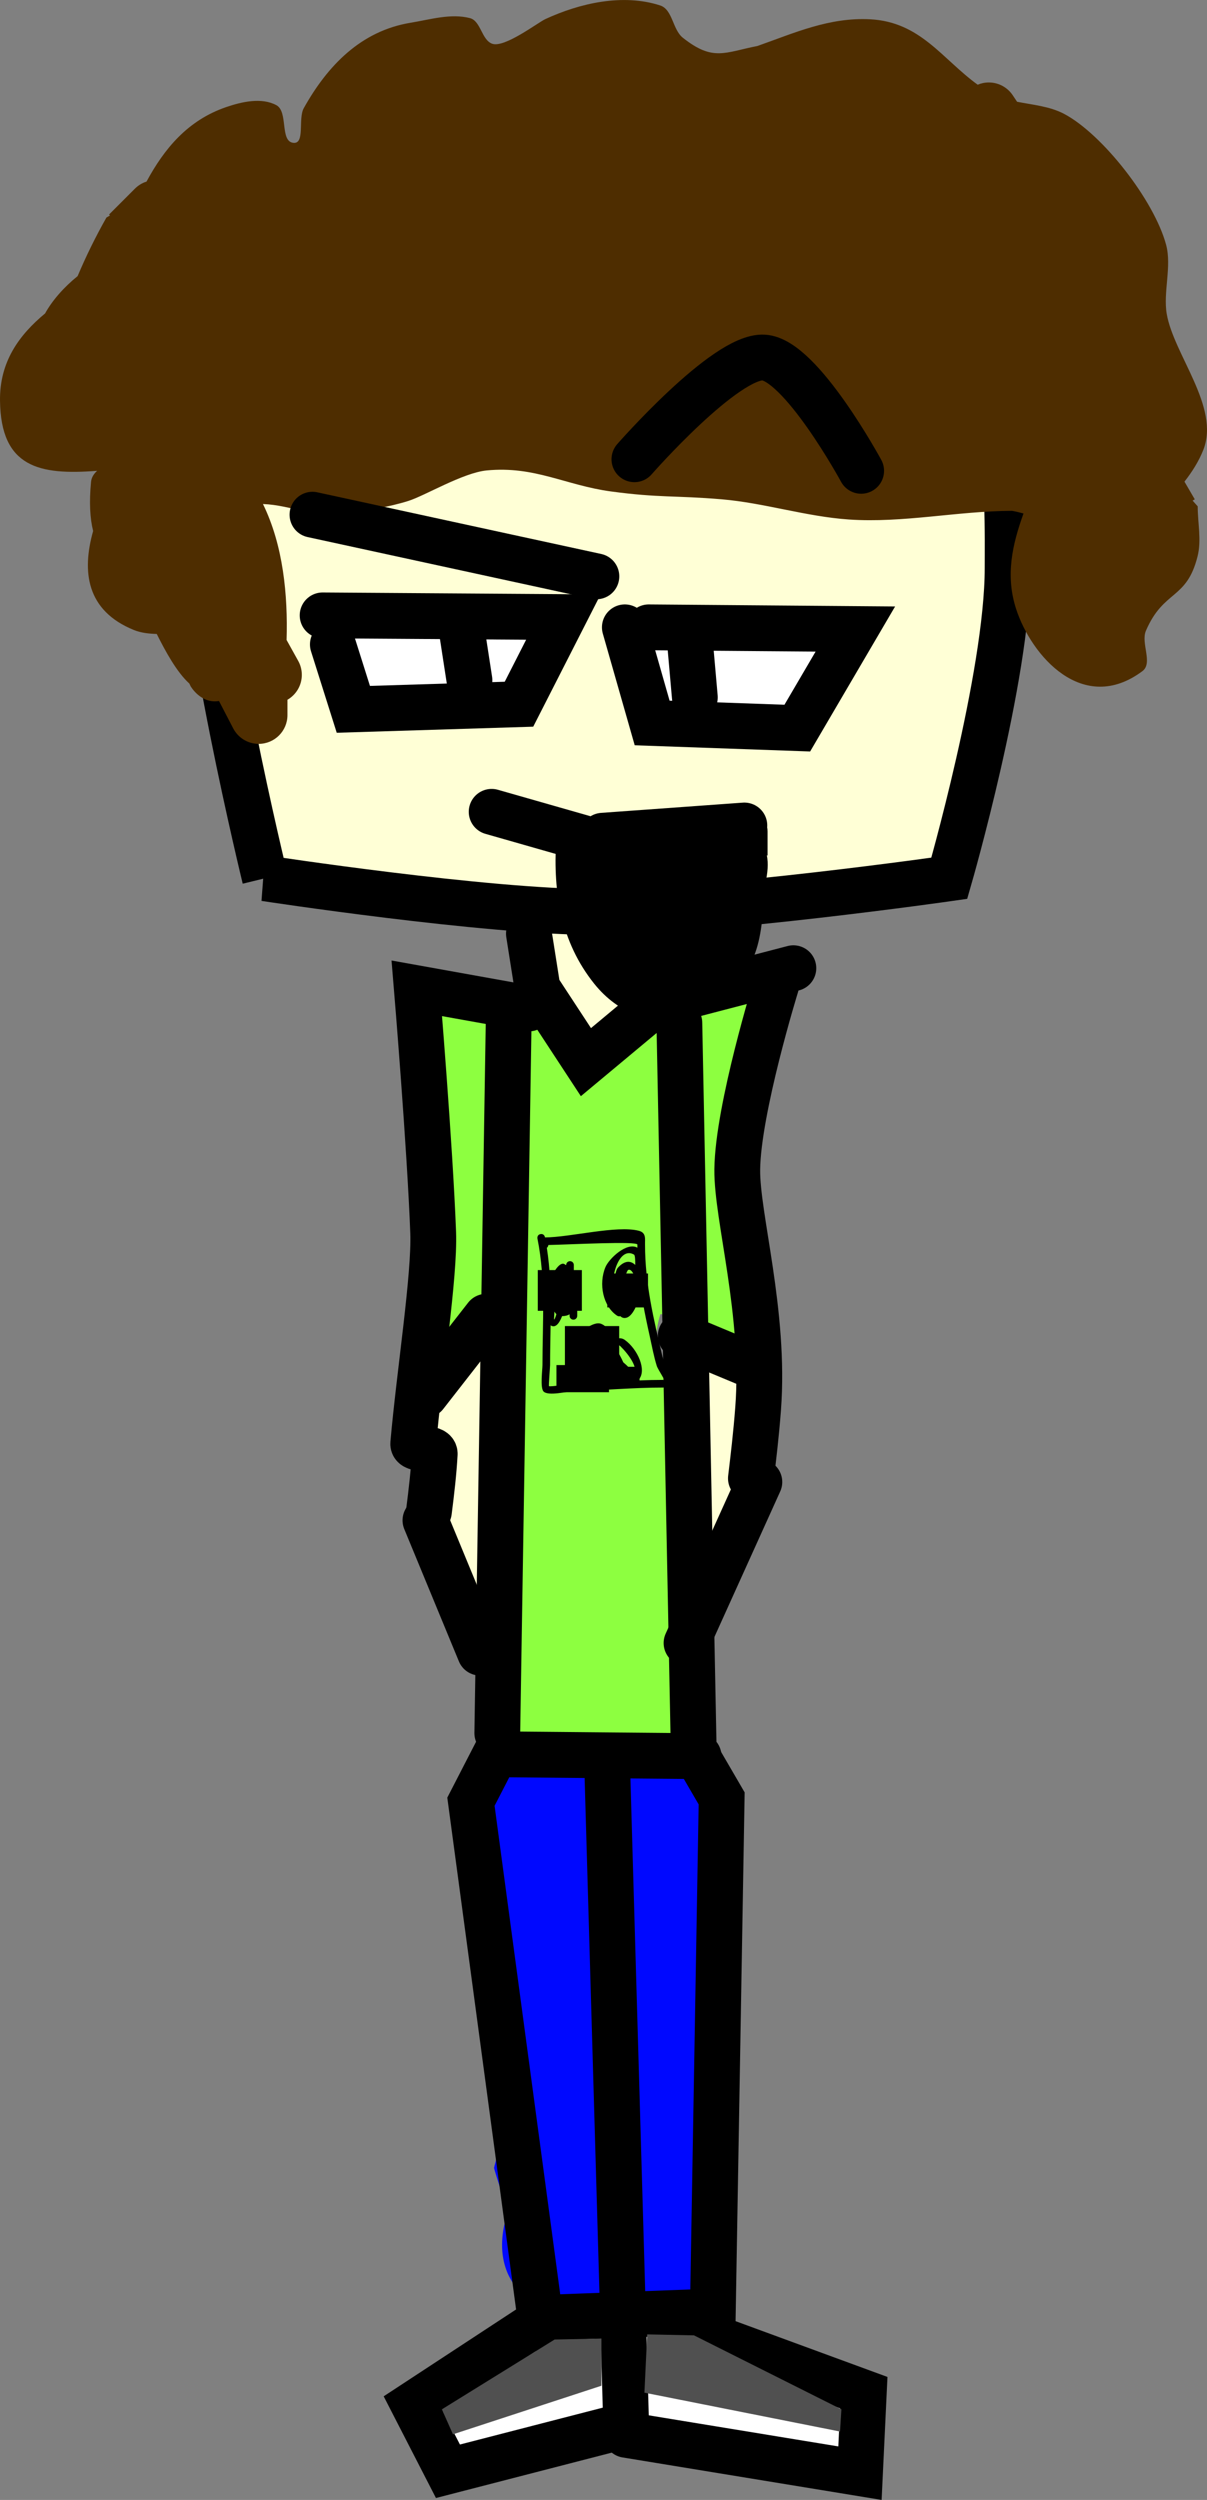 <svg version="1.1" xmlns="http://www.w3.org/2000/svg" xmlns:xlink="http://www.w3.org/1999/xlink" width="79.095" height="163.754" viewBox="0,0,79.095,163.754"><rect x="0" y="0" width="79.095" height="163.754" fill="#808080" stroke="none"/><g transform="translate(-280.453,-98.999)"><g data-paper-data="{&quot;isPaintingLayer&quot;:true}" fill-rule="nonzero" stroke-linejoin="miter" stroke-miterlimit="10" stroke-dasharray="" stroke-dashoffset="0" style="mix-blend-mode: normal"><path d="M314.514,234.715c2.277,-2.847 4.771,-0.193 7.268,-0.882c0.457,-0.126 1.058,-1.767 1.978,-1.951c4.544,-0.909 3.342,9.037 3.324,10.451c-0.017,1.272 -0.707,6.689 -2.25,7.188c-0.833,0.269 -1.721,0.458 -2.58,0.243c-0.572,-0.143 -1.11,-1.498 -1.45,-1.015c-0.206,0.293 -0.709,0.749 -1.336,1.181c-0.452,0.647 -1.202,1.07 -2.051,1.07c-0.046,0 -0.092,-0.001 -0.137,-0.004c-1.161,0.294 -2.173,-0.014 -2.256,-1.773c-0.069,-0.229 -0.106,-0.472 -0.106,-0.724c0,-0.127 0.009,-0.252 0.028,-0.374c0.152,-3.326 -1.602,-11.946 -0.431,-13.411z" fill="#ffffd6" stroke="none" stroke-width="0.5" stroke-linecap="butt"/><path d="M313.764,198.76c-0.175,3.683 -3.349,6.808 -5.139,2.365c-1.371,-3.402 -0.34,-7.332 -0.312,-11c0.017,-2.255 4.046,-3.508 4.812,-1.125c0.936,2.913 0.562,6.453 0.562,9.377z" fill="#ffffd6" stroke="none" stroke-width="0.5" stroke-linecap="butt"/><path d="M327.688,199.875c-2.872,0 -3.057,-7.491 -2.588,-10.057c0.004,-0.022 0.008,-0.043 0.012,-0.065c0.23,-1.143 1.24,-2.003 2.451,-2.003c1.381,0 2.5,1.119 2.5,2.5c0,0.281 -0.046,0.551 -0.132,0.802c1.185,3.717 0.201,8.823 -2.243,8.823z" fill="#ffffd6" stroke="none" stroke-width="0.5" stroke-linecap="butt"/><path d="M308.75,186.125c-2.225,-4.45 -0.323,-11.433 -0.062,-16.058c0.132,-2.337 -1.182,-4.476 1.007,-6.178c1.984,-1.543 3.166,0.82 3.747,2.455c0.019,-0.032 0.038,-0.063 0.059,-0.094c2.339,-3.508 4.328,0.856 5.848,2.25c0.853,0.782 1.234,-2.224 2.339,-2.563c3.101,-0.951 7.518,-5.262 10.021,-3.131c0.427,0.364 -0.783,1.158 -0.381,1.929c0.939,1.8 -1.041,3.433 -1.594,4.655c-1.339,2.957 -1.854,4.754 -1.214,8.265c0.475,2.607 3.114,6.488 1.31,8.988c-0.873,1.21 -2.986,0.522 -4.03,-0.313c-0.321,-0.257 -2.022,-1.401 -2.074,-1.237c-0.89,2.799 0.851,3.579 0.851,5.922c0,6.471 1.73,13.517 0.875,19.845c-0.615,4.55 -9.246,5.222 -11.891,2.577c-2.529,-2.529 0.498,-3.226 -0.714,-5.649c-0.183,-0.347 -0.286,-0.743 -0.286,-1.163c0,-0.023 0,-0.045 0.001,-0.068c0.083,-6.03 0.838,-12.508 0.874,-18.727c0.005,-0.782 0.008,-1.564 0.011,-2.347c-0.759,1.972 -3.474,3.091 -4.699,0.641z" fill="#8dff40" stroke="none" stroke-width="0.5" stroke-linecap="butt"/><path d="M312.723,229.948c-0.448,-2.744 -0.078,-5.743 -0.41,-8.52c-0.127,-1.061 -1.499,-3.337 -1.25,-4.45c1.189,-5.319 14.539,-5.112 16.062,-0.87c1.536,4.276 -0.038,9.534 -0.188,13.921c-0.123,3.603 0.431,7.024 0.214,10.709c-0.134,2.273 0.182,6.03 -0.901,8.184c-1.371,2.727 -3.778,0.521 -5.781,1.188c-4.469,1.489 -8.363,-1.357 -6.739,-6.202c-0.028,-0.15 -0.9,-2.755 -0.9,-2.913c0,-0.078 0.718,-2.606 0.725,-2.683c0.155,-4.031 -0.168,-4.292 -0.833,-8.365z" fill="#0008ff" stroke="none" stroke-width="0.5" stroke-linecap="butt"/><path d="M319.1,157.521c0.721,0.053 1.163,0.861 1.738,1.3c0.167,0.128 1.3,-0.757 2.548,0.521c1.944,1.991 -1.612,8.689 -4.5,8.529c-2.758,-0.153 -3.668,-4.354 -3.647,-6.475c0.002,-0.244 -0.053,-2.234 0.448,-2.463l1.53,-0.784c0.06,0 0.12,0.003 0.179,0.008c0.58,-0.038 1.105,-0.68 1.705,-0.636z" fill="#ffffd6" stroke="none" stroke-width="0.5" stroke-linecap="butt"/><path d="M313.032,252.287c1.237,-0.46 3.294,0.141 4.393,-0.367c0.596,-0.276 0.866,-0.763 1.778,-0.763c0.506,0 1.277,0.539 1.653,0.485c2.252,-0.322 3.81,-1.005 6.076,-0.52c0.872,0.187 0.955,1.236 1.381,1.414c0.696,0.29 2.099,-0.159 2.961,-0.06c2.374,0.272 6.631,3.706 6.075,6.378c-0.653,3.137 -9.84,0.012 -12.539,-0.432c-1.184,-0.195 -2.924,-1.975 -3.896,-1.365c-0.76,0.477 -6.552,2.318 -8.181,2.77c-0.581,0.161 -1.839,-0.093 -2.884,-0.496c-0.676,-0.051 -1.25,-0.407 -1.531,-0.907c-0.083,-0.104 -0.13,-0.207 -0.13,-0.307c-0.037,-0.126 -0.056,-0.257 -0.056,-0.393c0,-0.258 0.071,-0.503 0.197,-0.719c0.7,-1.844 2.886,-4.043 4.703,-4.719z" fill="#ffffff" stroke="none" stroke-width="0.5" stroke-linecap="butt"/><path d="M297.816,156.528c0,0 -4.223,-17.294 -4.223,-24.936c0,-2.758 -0.958,-11.042 3.545,-14.968c5.805,-5.062 17.757,-5.544 21.794,-5.544c3.393,0 15.743,-2.371 21.091,2.117c6.848,5.747 6.459,19.012 6.459,23.02c0,7.072 -3.821,20.311 -3.821,20.311c0,0 -15.477,2.212 -23.126,2.212c-7.281,0 -21.719,-2.212 -21.719,-2.212z" fill="#ffffd6" stroke="#000000" stroke-width="3" stroke-linecap="butt"/><path d="M358.747,131.707l-0.143,0.084l0.335,0.374c-0.002,1.089 0.257,2.211 -0.007,3.268c-0.719,2.883 -2.218,2.172 -3.386,4.88c-0.351,0.814 0.479,2.12 -0.232,2.649c-3.883,2.892 -7.278,-0.986 -8.279,-4.087c-0.71,-2.199 -0.238,-4.218 0.488,-6.241c-0.251,-0.07 -0.501,-0.129 -0.75,-0.174c-3.583,0.013 -7.147,0.812 -10.696,0.568c-2.812,-0.193 -5.53,-1.085 -8.336,-1.323c-3.056,-0.259 -4.1,-0.088 -7.256,-0.515c-2.97,-0.402 -4.995,-1.681 -8.136,-1.376c-1.558,0.151 -4.047,1.656 -5.142,2c-1.292,0.406 -2.644,0.597 -3.983,0.806c-2.212,0.346 -3.625,-0.532 -5.539,-0.606c1.334,2.721 1.636,5.983 1.548,8.905l0.745,1.34c0.161,0.278 0.254,0.6 0.254,0.945c0,0.697 -0.379,1.306 -0.942,1.632v1.005c0,1.04 -0.843,1.884 -1.884,1.884c-0.741,0 -1.383,-0.428 -1.69,-1.051l-0.913,-1.757c-1.192,0.2 -1.858,-0.966 -1.858,-0.966l-0.085,-0.178c-0.821,-0.742 -1.57,-2.116 -2.135,-3.248c-0.524,-0.015 -1.038,-0.07 -1.517,-0.266c-3.086,-1.264 -3.405,-3.802 -2.652,-6.478c-0.207,-0.827 -0.264,-1.882 -0.137,-3.218c0.028,-0.295 0.183,-0.524 0.399,-0.725c-3.803,0.298 -6.308,-0.23 -6.364,-4.585c-0.033,-2.542 1.234,-4.297 2.954,-5.723c0.467,-0.846 1.225,-1.714 2.131,-2.444c0.551,-1.304 1.174,-2.572 1.888,-3.836l0.233,-0.137l-0.061,-0.061l1.695,-1.695v0c0.21,-0.21 0.47,-0.371 0.761,-0.464c1.161,-2.148 2.691,-4.014 5.225,-4.881c1.036,-0.354 2.316,-0.64 3.281,-0.125c0.797,0.425 0.217,2.37 1.114,2.469c0.786,0.087 0.299,-1.581 0.684,-2.271c1.563,-2.798 3.754,-5.065 7.011,-5.598c1.28,-0.209 2.623,-0.625 3.878,-0.301c0.718,0.185 0.761,1.43 1.46,1.679c0.808,0.287 2.993,-1.389 3.478,-1.613c2.251,-1.042 5.076,-1.694 7.531,-0.895c0.817,0.266 0.807,1.577 1.48,2.112c1.982,1.573 2.744,0.961 4.891,0.543c2.429,-0.857 4.702,-1.888 7.385,-1.75c3.301,0.17 4.717,2.597 7.048,4.286c0.225,-0.095 0.471,-0.147 0.73,-0.147c0.664,0 1.248,0.344 1.584,0.863l0.268,0.401c1.046,0.205 2.139,0.299 3.07,0.787c2.516,1.32 5.918,5.671 6.698,8.59c0.376,1.41 -0.205,3.102 0.039,4.521c0.46,2.671 3.5,6.093 2.399,8.899c-0.296,0.754 -0.734,1.441 -1.238,2.086zM352.523,140.475c0.008,0.01 0.011,0.009 0.007,-0.009c-0.002,0.003 -0.005,0.006 -0.007,0.009z" fill="#4e2d00" stroke="none" stroke-width="0.5" stroke-linecap="butt"/><path d="M308.561,198.013c0.169,-1.32 0.317,-2.611 0.379,-3.777c0.026,-0.488 -1.449,-0.212 -1.408,-0.674c0.405,-4.61 1.413,-10.992 1.307,-13.832c-0.21,-5.618 -1.072,-15.993 -1.072,-15.993l7.347,1.319" fill="none" stroke="#000000" stroke-width="3" stroke-linecap="round"/><path d="M315.961,251.582l-4.647,-34.565l1.602,-3.109l13.316,0.126" fill="none" stroke="#000000" stroke-width="3" stroke-linecap="round"/><path d="M335.903,143.069c0,0.84 -0.656,1.594 -1.25,2.188c-1.46,1.46 -4.781,0.272 -6.785,0.212c-1.435,-0.043 -3.179,1.066 -4.303,0.173c-1.201,-0.182 -2.122,-1.219 -2.122,-2.472c0,-1.381 1.119,-2.5 2.5,-2.5c0.193,0 0.381,0.022 0.562,0.063c4.303,-1.338 11.397,-0.016 11.397,2.336z" fill="#ffffff" stroke="none" stroke-width="0.5" stroke-linecap="butt"/><path d="M322.616,165.433l-3.767,3.14l-3.171,-4.835l-0.565,-3.579" fill="none" stroke="#000000" stroke-width="3" stroke-linecap="round"/><path d="M332.443,162.419l-8.665,2.26l0.565,-4.521" fill="none" stroke="#000000" stroke-width="3" stroke-linecap="round"/><path d="M313.794,165.433l-0.753,47.093" fill="none" stroke="#000000" stroke-width="3" stroke-linecap="round"/><path d="M324.971,165.998l0.942,47.658l1.83,3.144l-0.606,35.284l9.921,3.642l-0.251,5.274l-15.321,-2.512" fill="none" stroke="#000000" stroke-width="3" stroke-linecap="round"/><path d="M329.66,195.837c0.165,-1.379 0.343,-2.856 0.472,-4.557c0.477,-6.289 -1.401,-12.56 -1.366,-15.677c0.044,-3.969 2.546,-12.053 2.546,-12.053" fill="none" stroke="#000000" stroke-width="3" stroke-linecap="round"/><path d="M308.332,198.587l3.579,8.665" fill="none" stroke="#000000" stroke-width="3" stroke-linecap="round"/><path d="M325.442,206.624l4.772,-10.549" fill="none" stroke="#000000" stroke-width="3" stroke-linecap="round"/><path d="M320.23,214.284l1.256,43.577l-11.679,3.014l-2.26,-4.395l7.66,-5.023" fill="none" stroke="#000000" stroke-width="3" stroke-linecap="round"/><path d="M315.961,250.828l10.172,-0.377" fill="none" stroke="#000000" stroke-width="3" stroke-linecap="round"/><path d="M312.313,185.25l-4,5.125" fill="none" stroke="#000000" stroke-width="3" stroke-linecap="round"/><path d="M325.063,186.5l4.5,1.875" fill="none" stroke="#000000" stroke-width="3" stroke-linecap="round"/><path d="M317.016,142.296c0,0.84 -0.656,1.594 -1.25,2.188c-1.46,1.46 -4.781,0.272 -6.785,0.212c-1.435,-0.043 -3.179,1.066 -4.303,0.173c-1.201,-0.182 -2.122,-1.219 -2.122,-2.472c0,-1.381 1.119,-2.5 2.5,-2.5c0.193,0 0.381,0.022 0.562,0.063c4.303,-1.338 11.397,-0.016 11.397,2.336z" fill="#ffffff" stroke="none" stroke-width="0.5" stroke-linecap="butt"/><path d="M310.136,258.455l-0.727,-1.636l7.389,-4.574l3.066,-0.063v3.091z" fill="#505050" stroke="none" stroke-width="0" stroke-linecap="butt"/><path d="M322.682,255.727l0.182,-3.818l3.066,0.063l9.661,4.846l-0.091,1.455z" data-paper-data="{&quot;index&quot;:null}" fill="#505050" stroke="none" stroke-width="0" stroke-linecap="butt"/><path d="M301.594,139.308l15.777,0.112l-2.909,5.707l-10.854,0.336l-1.343,-4.252" fill="none" stroke="#000000" stroke-width="3" stroke-linecap="round"/><path d="M310.769,140.65l0.448,2.909" fill="none" stroke="#000000" stroke-width="3" stroke-linecap="round"/><path d="M322.965,140.091l13.539,0.112l-3.804,6.49l-9.511,-0.336l-1.79,-6.266" fill="none" stroke="#000000" stroke-width="3" stroke-linecap="round"/><path d="M325.651,140.874l0.336,3.804" fill="none" stroke="#000000" stroke-width="3" stroke-linecap="round"/><path d="M300.929,132.713l18.606,4.04" fill="none" stroke="#000000" stroke-width="3" stroke-linecap="round"/><path d="M322.026,129.082c0,0 5.949,-6.792 8.462,-6.664c2.438,0.124 6.397,7.422 6.397,7.422" fill="none" stroke="#000000" stroke-width="3" stroke-linecap="round"/><path d="M312.671,152.175l6.266,1.79" fill="none" stroke="#000000" stroke-width="3" stroke-linecap="round"/><path d="M319.944,153.742l9.287,-0.671" fill="none" stroke="#000000" stroke-width="3" stroke-linecap="round"/><path d="" fill="#382d24" stroke="none" stroke-width="0.5" stroke-linecap="butt"/><path d="" fill="#5f4c3d" stroke="none" stroke-width="0.5" stroke-linecap="butt"/><path d="" fill="#5e2900" stroke="none" stroke-width="0.5" stroke-linecap="butt"/><path d="" fill="#000000" stroke="none" stroke-width="0.5" stroke-linecap="butt"/><path d="M319.331,186.611h0.233c0.024,-0.138 0.07,-0.276 0.068,-0.41c-0.095,0.032 -0.196,0.186 -0.301,0.41zM318.611,188.611c0,0.083 0.001,0.167 0.001,0.25c0,0 0,0.037 -0.014,0.083l0.009,0.006c0.26,0.01 0.515,0.035 0.775,0.098c0.467,0.114 -0.771,-1.099 -0.388,-1.39c0.242,-0.183 0.474,-0.141 0.704,0.014c-0.155,-0.161 -0.291,-0.303 -0.401,-0.412l-0.162,-0.162c-0.174,0.471 -0.352,1.045 -0.522,1.513zM317.897,188.813c-0.125,-0.449 -0.153,-0.71 -0.048,-1.011l-0.059,-0.019l0.108,-0.331c0.017,-0.057 0.054,-0.105 0.102,-0.137v-0.344c0,0 0,-0.25 0.25,-0.25c0.05,0 0.089,0.01 0.121,0.026c-0.01,-0.107 -0.019,-0.213 -0.019,-0.316c0.191,-0.202 0.691,-0.623 1.128,-0.726c0.044,-0.012 0.089,-0.019 0.134,-0.021c0.11,-0.008 0.214,0.01 0.303,0.063c0.305,0.14 0.513,0.527 0.69,1.002c0.253,-0.078 0.528,-0.168 0.794,0.023c0.836,0.598 1.455,1.983 0.91,2.594l0.018,0.055c0.529,-0.02 1.058,-0.034 1.586,-0.034c0.273,0.217 -0.345,-0.663 -0.424,-0.918c-0.199,-0.635 -0.32,-1.317 -0.465,-1.966c-0.165,-0.736 -0.316,-1.455 -0.443,-2.172c-0,0 -0.001,0 -0.001,0c-0.215,0 -0.245,-0.185 -0.249,-0.237c-0.206,0.541 -0.525,1.318 -1.022,1.232c-0.076,-0.013 -0.144,-0.053 -0.205,-0.113c-0.112,0.036 -0.218,-0.035 -0.218,-0.035c-0.918,-0.612 -1.222,-2.073 -0.76,-3.178c0.232,-0.554 1.393,-1.665 2.095,-1.272c-0.001,-0.067 -0.001,-0.135 -0.001,-0.202c0.013,-0.239 -4.41,-0.006 -5.835,0.025c-0.005,0.043 -0.025,0.132 -0.1,0.184c0.11,0.704 0.176,1.404 0.213,2.103c0.316,-0.75 0.745,-1.264 1.007,-0.986c0.016,0.003 0.032,0.007 0.049,0.012v-0.005c0,-0.138 0.112,-0.25 0.25,-0.25c0.138,0 0.25,0.112 0.25,0.25v0.444c0,0.009 0,0.019 0,0.028c0.126,0.194 0.256,0.454 0.39,0.788l0.037,0.091c0,0 0.093,0.232 -0.139,0.325c-0.023,0.009 -0.045,0.015 -0.065,0.019c0,0.379 0,0.759 0,1.138v0.5c0,0.138 -0.112,0.25 -0.25,0.25c-0.138,0 -0.25,-0.112 -0.25,-0.25v-0.103c-0.127,0.077 -0.289,0.121 -0.49,0.12c-0.2,0.51 -0.453,0.803 -0.754,0.604c-0.013,0.861 -0.034,1.727 -0.034,2.601c0,0.129 -0.104,1.348 -0.073,1.379c0.071,0.071 1.412,-0.164 1.587,-0.169c0.711,-0.02 1.423,-0.056 2.135,-0.095c-0.1,-0.272 -0.046,-1.187 -0.156,-1.246c-0.08,-0.043 -0.271,0.007 -0.435,-0.002c0.193,0.338 0.389,0.857 0.228,1.056c-0.214,0.266 -1.546,0.104 -1.869,0.104c0,0 -0.25,0 -0.25,-0.25c0,-0.25 0.25,-0.25 0.25,-0.25c0.004,0 0.009,-0 0.013,-0zM320.819,187.382c0.174,0.235 0.336,0.538 0.478,0.853c0.272,0.231 0.518,0.477 0.701,0.752c0.289,-0.378 -0.336,-1.266 -0.9,-1.816c-0.081,-0.079 -0.211,-0.079 -0.362,-0.05c0.028,0.086 0.056,0.173 0.083,0.261zM320.063,186.769c0.018,0.011 0.035,0.02 0.054,0.027c-0.033,-0.078 -0.067,-0.15 -0.1,-0.216c0.001,0.096 0.013,0.167 0.047,0.188zM322.082,181.857c0.002,-0.358 -0.016,-0.639 -0.081,-0.677c-1.025,-0.597 -1.69,1.717 -1.263,2.968c-0.105,-0.848 -0.007,-1.879 0.206,-2.11c0.458,-0.498 0.84,-0.463 1.138,-0.181zM322.055,182.656c-0.116,-0.312 -0.264,-0.538 -0.432,-0.475c-0.261,0.098 -1.131,4.323 0.384,1.4c-0.002,-0.109 0.026,-0.494 0.048,-0.925zM317.383,182.903c-0.035,-0.1 -0.083,-0.197 -0.145,-0.288c-0.001,-0.009 -0.002,-0.017 -0.003,-0.025c-0.219,0.331 -0.27,1.322 -0.161,1.926c0.025,-0.099 0.047,-0.188 0.061,-0.254c0.085,-0.389 0.125,-0.906 0.248,-1.359zM316.914,185.084c-0.048,-0.046 -0.09,-0.104 -0.127,-0.171c-0.015,0.202 -0.024,0.358 -0.027,0.438c-0.007,0.194 0.068,0.01 0.154,-0.267zM316.166,180.055c1.666,-0.009 4.716,-0.812 6.156,-0.434c0.498,0.131 0.388,0.558 0.4,0.906c0,2.53 0.56,4.871 1.141,7.324c0.182,0.767 1.102,1.834 0.054,2.037c-1.958,0 -3.926,0.185 -5.889,0.237c-0.392,0.011 -1.638,0.339 -1.954,0.023c-0.236,-0.236 -0.073,-1.427 -0.073,-1.732c0,-2.799 0.227,-5.508 -0.328,-8.284c0,0 -0.049,-0.245 0.196,-0.294c0.245,-0.049 0.294,0.196 0.294,0.196c0.001,0.007 0.003,0.014 0.004,0.021z" fill="#000000" stroke="none" stroke-width="0.5" stroke-linecap="butt"/><path d="M315.694,184.861v-2.667h2.889v2.667z" fill="#000000" stroke="none" stroke-width="0" stroke-linecap="butt"/><path d="M320.25,184.639v-2.222h2.667v2.222z" fill="#000000" stroke="none" stroke-width="0" stroke-linecap="butt"/><path d="M316.917,190.194v-1.778h3.444v1.778z" fill="#000000" stroke="none" stroke-width="0" stroke-linecap="butt"/><path d="M319.583,189.75v-1.222h2.778v1.222z" fill="#000000" stroke="none" stroke-width="0" stroke-linecap="butt"/><path d="M317.472,188.639v-2.778h3.556v2.778z" fill="#000000" stroke="none" stroke-width="0" stroke-linecap="butt"/><path d="M330.737,155.231c0.072,0.535 -0.01,1.217 -0.216,1.958c-0.049,1.447 -0.128,2.97 -0.575,4.214c-1.729,4.811 -7.351,6.038 -10.556,2.03c-2.19,-2.738 -2.688,-5.956 -2.494,-9.348c0,0 0.094,-1.497 1.591,-1.404c1.497,0.094 1.404,1.591 1.404,1.591c-0.003,0.046 -0.006,0.092 -0.009,0.138c0.597,-1.009 1.56,-1.65 2.957,-1.485c0.032,-0.017 0.064,-0.034 0.097,-0.049c2.027,-0.948 3.681,-0.11 4.739,1.438l0.08,-0.96c0.057,-0.777 0.705,-1.39 1.496,-1.39c0.828,0 1.5,0.672 1.5,1.5v1.571h-0.045c0.013,0.064 0.023,0.129 0.032,0.195zM324.547,159.247c-0.012,0.467 0.04,0.902 0.336,1.195c-0.082,-0.386 -0.202,-0.795 -0.336,-1.195z" fill="#000000" stroke="none" stroke-width="0.5" stroke-linecap="butt"/></g></g></svg>